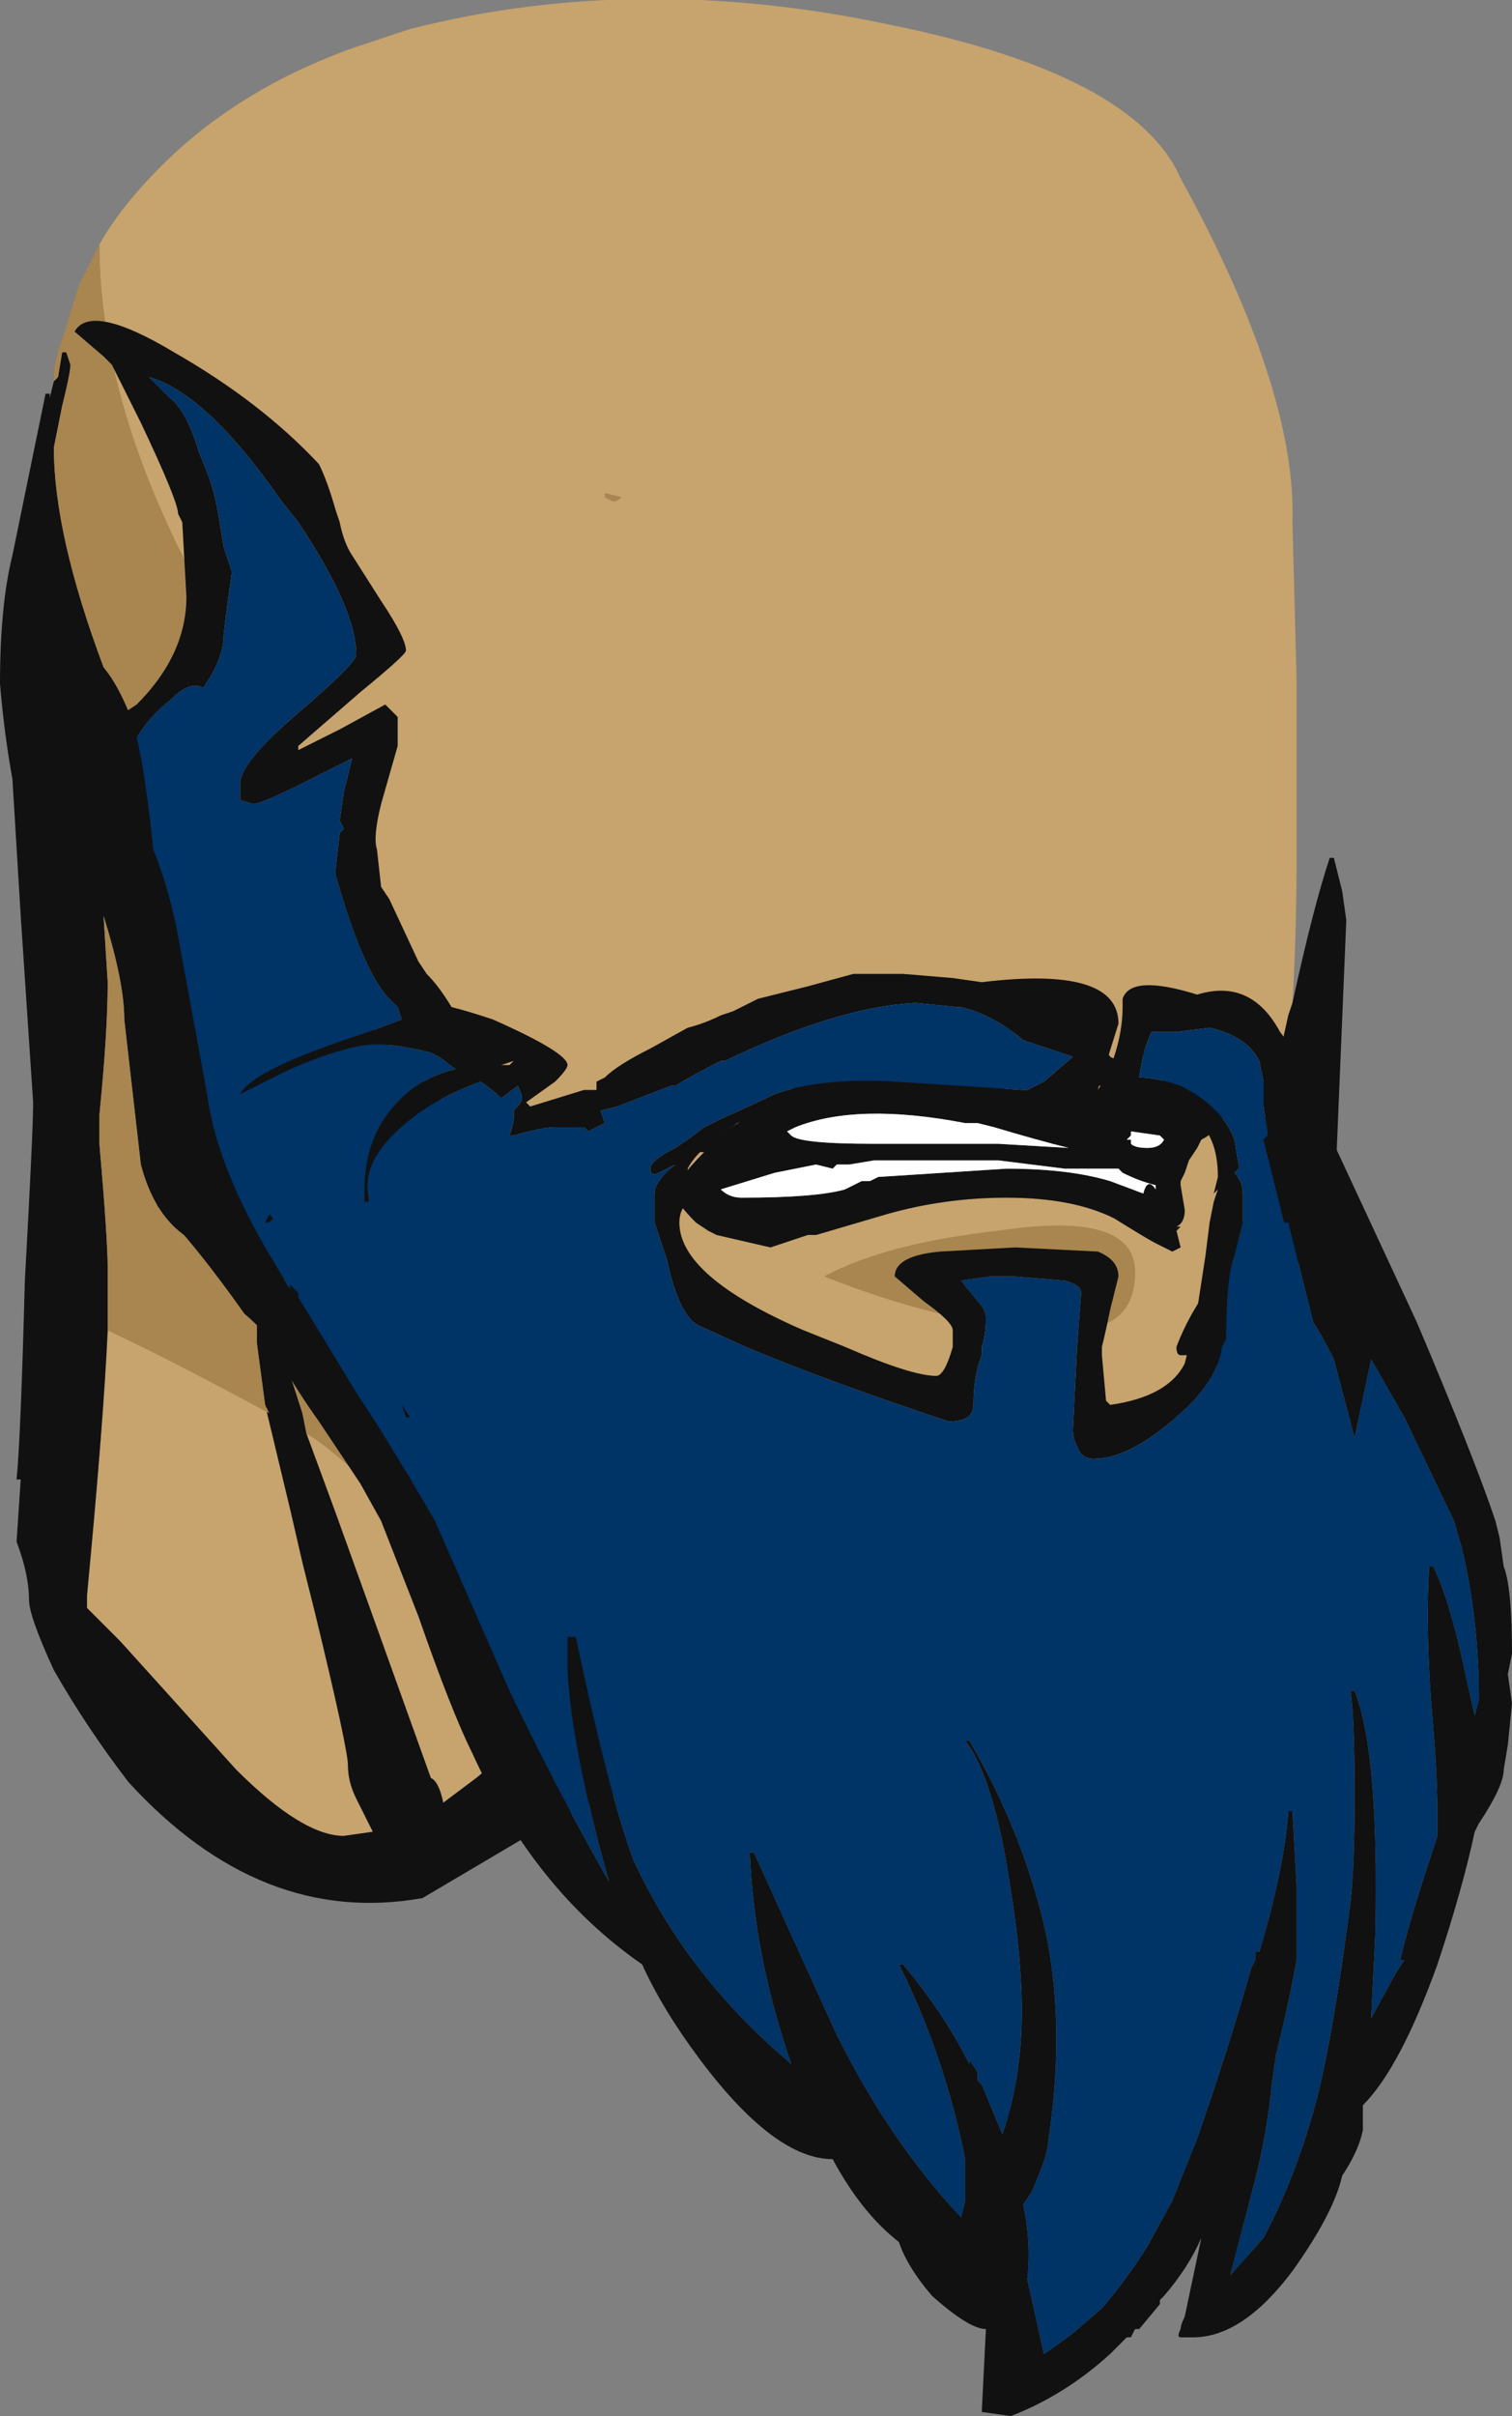 <?xml version="1.0" encoding="UTF-8" standalone="no"?>
<svg xmlns:ffdec="https://www.free-decompiler.com/flash" xmlns:xlink="http://www.w3.org/1999/xlink" ffdec:objectType="frame" height="204.05px" width="127.75px" xmlns="http://www.w3.org/2000/svg">
  <rect width="100%" height="100%" fill="#808080" stroke="none"/>
  <g transform="matrix(1.0, 0.0, 0.0, 1.0, 53.55, 53.9)">
    <use ffdec:characterId="59" height="29.15" transform="matrix(7.0, 0.0, 0.0, 7.0, -53.55, -53.9)" width="18.25" xlink:href="#shape0"/>
  </g>
  <defs>
    <g id="shape0" transform="matrix(1.0, 0.0, 0.0, 1.0, 7.65, 7.7)">
      <path d="M-6.45 -4.75 Q-6.2 -5.2 -5.7 -5.7 -4.8 -6.6 -3.45 -7.1 L-2.7 -7.35 Q0.05 -8.05 3.1 -7.4 6.05 -6.8 6.6 -5.55 8.0 -3.0 7.95 -1.4 L8.0 0.5 8.0 2.65 Q8.0 3.55 7.95 4.4 L7.9 4.55 7.3 7.25 7.0 7.75 Q6.7 8.15 6.55 8.55 6.55 8.65 6.6 8.65 L6.75 8.65 6.15 10.65 2.05 9.05 -0.05 7.95 -0.5 7.7 -4.9 0.1 -5.5 -1.1 Q-6.45 -3.05 -6.45 -4.75 M-5.75 1.75 L-5.7 2.0 -5.75 1.75 M-0.35 -1.7 L-0.25 -1.65 Q-0.2 -1.65 -0.15 -1.7 L-0.35 -1.75 -0.35 -1.7 M-1.4 -1.45 L-1.4 -1.45 M-6.35 8.35 Q-5.6 8.7 -4.4 9.35 L-4.45 9.25 -4.15 10.5 -4.0 11.15 -3.85 11.75 Q-3.45 13.4 -3.45 13.6 -3.45 13.8 -3.35 14.0 L-3.15 14.4 -3.5 14.45 Q-4.0 14.45 -4.8 13.65 L-6.2 12.1 -6.6 11.7 -6.6 11.55 Q-6.4 9.45 -6.35 8.35 M-3.95 9.6 Q-3.65 9.75 -2.8 10.6 L-1.6 13.5 -1.9 13.75 -2.3 14.05 Q-2.35 13.8 -2.45 13.75 L-3.15 11.8 -3.6 10.55 -3.95 9.6 M6.75 4.8 L6.3 5.45 5.5 5.7 3.95 5.3 2.05 5.35 1.1 5.95 1.05 6.0 0.9 6.05 0.8 6.2 0.85 6.2 Q0.5 6.55 0.5 6.7 0.5 6.8 0.75 7.05 L0.9 7.15 1.0 7.2 1.65 7.35 2.1 7.2 2.2 7.2 3.05 6.95 Q3.75 6.75 4.5 6.75 5.3 6.75 5.8 7.0 6.2 7.25 6.3 7.3 L6.5 7.4 6.6 7.35 6.55 7.15 6.6 7.1 6.55 7.1 Q6.65 7.05 6.65 6.9 L6.6 6.6 6.6 6.55 6.65 6.45 6.7 6.3 6.8 6.15 6.85 6.05 Q7.15 5.9 7.15 5.55 L6.75 4.8 M5.85 5.35 L6.05 5.2 5.75 5.05 5.55 4.75 5.35 5.1 Q5.45 5.4 5.6 5.4 5.8 5.4 5.85 5.35 M4.4 7.15 Q3.05 7.3 2.3 7.7 3.95 8.35 5.25 8.35 6.05 8.35 6.05 7.65 6.05 6.9 4.4 7.15" fill="#c7a36d" fill-rule="evenodd" stroke="none"/>
      <path d="M7.95 4.4 Q8.2 3.25 8.4 2.65 L8.45 2.65 8.55 3.05 8.6 3.4 8.45 7.0 4.85 11.5 -0.2 13.95 Q-0.45 13.95 -1.45 14.55 L-2.55 15.2 Q-4.5 15.55 -6.1 13.8 -6.6 13.15 -7.0 12.45 -7.3 11.8 -7.3 11.6 -7.3 11.3 -7.45 10.9 L-7.4 10.15 -7.45 10.15 Q-7.4 9.65 -7.35 7.75 -7.25 5.95 -7.25 5.6 L-7.4 3.35 -7.5 1.7 Q-7.6 1.15 -7.65 0.55 -7.65 -0.4 -7.5 -1.0 L-7.1 -2.95 -7.05 -2.95 -7.05 -2.9 -7.0 -3.1 -6.95 -3.15 -6.9 -3.45 -6.85 -3.45 -6.8 -3.3 Q-6.8 -3.2 -6.9 -2.8 L-7.0 -2.3 Q-7.0 -1.25 -6.4 0.35 -6.15 0.65 -5.95 1.3 L-5.75 1.75 -5.7 2.0 1.75 9.9 6.15 10.65 6.75 8.65 6.6 8.65 Q6.55 8.65 6.55 8.55 6.7 8.15 7.0 7.75 L7.3 7.25 7.9 4.55 7.95 4.4 M-0.05 7.95 L2.05 9.05 -0.05 7.95 M-1.4 -1.45 L-1.4 -1.45 M-1.6 13.5 L-4.2 7.75 -4.9 7.4 Q-5.7 7.3 -5.95 6.35 L-6.15 4.6 Q-6.15 4.15 -6.4 3.35 L-6.4 3.35 -6.35 4.15 Q-6.35 4.75 -6.45 5.75 L-6.45 6.1 Q-6.35 7.25 -6.35 7.6 L-6.35 8.35 Q-6.4 9.45 -6.6 11.55 L-6.6 11.7 -6.2 12.1 -4.8 13.65 Q-4.0 14.45 -3.5 14.45 L-3.15 14.4 -3.35 14.0 Q-3.45 13.8 -3.45 13.6 -3.45 13.4 -3.85 11.75 L-4.0 11.15 -4.15 10.5 -4.45 9.25 -4.55 8.5 -4.55 8.2 -4.45 7.95 -4.0 9.35 -3.95 9.6 -3.6 10.55 -3.15 11.8 -2.45 13.75 Q-2.35 13.8 -2.3 14.05 L-1.9 13.75 -1.6 13.5 M6.75 4.8 L7.15 5.55 Q7.15 5.9 6.85 6.05 L6.8 6.15 6.7 6.3 6.65 6.45 6.6 6.55 6.6 6.6 6.65 6.9 Q6.65 7.05 6.55 7.1 L6.6 7.1 6.55 7.15 6.6 7.35 6.5 7.4 6.3 7.3 Q6.2 7.25 5.8 7.0 5.3 6.75 4.5 6.75 3.75 6.75 3.05 6.95 L2.2 7.2 2.1 7.2 1.65 7.35 1.0 7.2 0.9 7.15 0.75 7.05 Q0.5 6.8 0.5 6.7 0.5 6.55 0.85 6.2 L0.8 6.2 0.9 6.05 1.05 6.0 1.1 5.95 2.05 5.35 3.95 5.3 5.5 5.7 6.3 5.45 6.75 4.8 M6.0 6.1 Q6.05 6.15 6.2 6.15 6.35 6.15 6.4 6.05 L6.35 6.0 6.0 5.95 6.0 6.0 5.95 6.05 6.0 6.05 6.0 6.1 M5.9 6.45 L5.85 6.4 5.2 6.4 4.4 6.3 2.9 6.3 2.6 6.35 2.45 6.35 2.4 6.4 2.2 6.35 1.7 6.45 1.05 6.65 Q1.15 6.75 1.3 6.75 2.2 6.75 2.55 6.65 L2.75 6.55 2.85 6.55 2.95 6.5 4.5 6.4 Q5.25 6.4 5.75 6.55 L6.15 6.7 Q6.2 6.5 6.3 6.65 L6.3 6.6 Q6.1 6.55 5.9 6.45 M5.85 5.35 Q5.8 5.4 5.6 5.4 5.45 5.4 5.35 5.1 L5.55 4.75 5.75 5.05 6.05 5.2 5.85 5.35 M1.9 6.0 Q2.0 6.1 2.9 6.1 L4.4 6.1 5.25 6.15 Q4.85 6.05 4.35 5.9 L4.15 5.85 4.0 5.85 Q2.7 5.6 1.95 5.9 L1.85 5.95 1.9 6.0 M1.65 6.1 L1.65 6.1" fill="#111111" fill-rule="evenodd" stroke="none"/>
      <path d="M-7.0 -3.1 Q-7.0 -3.35 -6.9 -3.6 L-6.7 -4.25 -6.45 -4.75 Q-6.45 -3.05 -5.5 -1.1 L-4.9 0.1 -0.5 7.7 -0.05 7.95 2.05 9.05 6.15 10.65 1.75 9.9 -5.7 2.0 -5.75 1.75 -5.95 1.3 Q-6.15 0.65 -6.4 0.35 -7.0 -1.25 -7.0 -2.3 L-6.9 -2.8 Q-6.8 -3.2 -6.8 -3.3 L-6.85 -3.45 -6.9 -3.45 -6.95 -3.15 -7.0 -3.1 M-0.35 -1.7 L-0.35 -1.75 -0.15 -1.7 Q-0.2 -1.65 -0.25 -1.65 L-0.35 -1.7 M-6.35 8.35 L-6.35 7.6 Q-6.35 7.25 -6.45 6.1 L-6.45 5.75 Q-6.35 4.75 -6.35 4.15 L-6.4 3.35 -6.4 3.35 Q-6.15 4.15 -6.15 4.6 L-5.95 6.35 Q-5.7 7.3 -4.9 7.4 L-4.2 7.75 -1.6 13.5 -2.8 10.6 Q-3.65 9.75 -3.95 9.6 L-4.0 9.35 -4.45 7.95 -4.55 8.2 -4.55 8.5 -4.45 9.25 -4.4 9.35 Q-5.6 8.7 -6.35 8.35 M4.4 7.15 Q6.05 6.9 6.05 7.65 6.05 8.35 5.25 8.35 3.95 8.35 2.3 7.7 3.05 7.3 4.4 7.15" fill="#a9854f" fill-rule="evenodd" stroke="none"/>
      <path d="M6.0 6.1 L6.0 6.05 5.95 6.05 6.0 6.0 6.0 5.95 6.35 6.0 6.4 6.05 Q6.35 6.15 6.2 6.15 6.05 6.15 6.0 6.1 M5.9 6.45 Q6.1 6.55 6.3 6.6 L6.3 6.65 Q6.2 6.5 6.15 6.7 L5.75 6.55 Q5.25 6.4 4.5 6.4 L2.95 6.5 2.85 6.55 2.75 6.55 2.55 6.65 Q2.2 6.75 1.3 6.75 1.15 6.75 1.05 6.65 L1.7 6.45 2.2 6.35 2.4 6.4 2.45 6.35 2.6 6.35 2.9 6.3 4.4 6.3 5.2 6.4 5.85 6.4 5.9 6.45 M1.65 6.1 L1.65 6.1 M1.9 6.0 L1.85 5.95 1.95 5.9 Q2.7 5.6 4.0 5.85 L4.15 5.85 4.35 5.9 Q4.85 6.05 5.25 6.15 L4.4 6.1 2.9 6.1 Q2.0 6.1 1.9 6.0" fill="#ffffff" fill-rule="evenodd" stroke="none"/>
      <path d="M-6.75 -3.7 Q-6.55 -4.05 -5.55 -3.45 -4.5 -2.85 -3.8 -2.1 -3.7 -1.9 -3.6 -1.55 L-3.55 -1.4 Q-3.5 -1.15 -3.4 -1.0 L-3.05 -0.45 Q-2.75 0.0 -2.75 0.15 -2.75 0.2 -3.3 0.65 L-4.05 1.3 -4.05 1.35 -3.55 1.1 -3.0 0.8 -2.85 0.95 Q-2.85 1.2 -2.85 1.3 L-3.05 2.0 Q-3.15 2.4 -3.1 2.55 L-3.05 3.0 -2.95 3.15 -2.6 3.9 -2.5 4.05 Q-2.35 4.2 -2.2 4.45 -2.0 4.5 -1.7 4.6 -0.8 5.0 -0.8 5.15 -0.8 5.2 -0.95 5.35 L-1.3 5.6 -1.25 5.65 -0.6 5.45 -0.45 5.45 -0.45 5.35 -0.35 5.3 Q-0.2 5.15 0.2 4.95 L0.65 4.7 Q0.85 4.65 1.05 4.55 L1.2 4.5 1.5 4.35 2.1 4.2 2.65 4.05 3.25 4.05 3.85 4.1 4.2 4.15 Q5.85 3.95 5.85 4.65 L5.6 5.45 5.7 5.3 Q5.9 4.85 5.9 4.45 5.9 4.4 5.9 4.35 6.0 4.05 6.8 4.3 7.45 4.1 7.8 4.75 L8.1 5.15 8.2 5.3 8.25 5.4 Q8.4 5.45 8.4 5.9 L8.45 6.1 9.45 8.25 Q10.15 9.9 10.4 10.65 L10.45 10.85 10.5 11.2 Q10.6 11.45 10.6 12.25 L10.55 12.5 10.6 12.85 10.55 13.35 10.5 13.65 Q10.5 13.85 10.2 14.3 L10.15 14.4 Q10.0 15.1 9.7 16.0 9.25 17.25 8.8 17.7 L8.8 18.0 Q8.75 18.25 8.55 18.55 8.45 19.0 7.95 19.7 7.35 20.5 6.75 20.5 L6.6 20.5 Q6.55 20.5 6.6 20.4 6.6 20.35 6.65 20.25 L6.85 19.3 Q6.7 19.65 6.4 20.0 L6.35 20.05 6.35 20.1 6.1 20.4 6.05 20.4 6.0 20.5 5.95 20.5 5.75 20.7 Q5.2 21.2 4.55 21.45 L4.2 21.4 4.25 20.4 Q4.05 20.4 3.6 20.0 3.3 19.65 3.2 19.35 2.75 19.0 2.4 18.35 1.7 18.35 0.8 17.15 0.35 16.55 0.1 16.0 -1.2 15.1 -1.95 13.45 -2.2 12.95 -2.6 11.8 L-3.05 10.65 -3.3 10.2 -3.8 9.45 Q-4.05 9.1 -4.25 8.75 L-4.35 8.6 Q-4.4 8.4 -4.7 8.15 -5.3 7.3 -5.75 6.85 L-5.85 6.25 -5.9 5.4 Q-5.95 5.1 -5.95 4.5 L-5.95 4.25 -6.1 3.15 -6.2 2.3 -6.3 1.5 Q-6.4 1.2 -6.5 1.05 L-6.35 1.0 -6.3 1.0 -6.0 0.8 Q-5.4 0.2 -5.4 -0.5 L-5.45 -1.4 -5.5 -1.5 Q-5.5 -1.65 -5.95 -2.6 L-6.3 -3.3 -6.4 -3.4 -6.75 -3.7 M-5.25 -2.25 L-5.15 -2.0 Q-5.05 -1.75 -5.0 -1.4 L-4.95 -1.1 -4.85 -0.8 -4.9 -0.45 -4.95 -0.05 Q-4.95 0.25 -5.2 0.6 -5.35 0.5 -5.6 0.75 -5.85 0.95 -6.0 1.2 -5.9 1.6 -5.8 2.55 -5.6 3.05 -5.5 3.6 L-5.15 5.5 Q-5.05 6.3 -4.45 7.35 L-4.15 7.85 -4.15 7.8 -4.05 7.9 -4.05 7.95 -3.35 9.1 Q-2.95 9.7 -2.4 10.65 L-1.5 12.7 Q-0.9 13.95 -0.3 15.0 -0.75 13.4 -0.8 12.45 L-0.8 12.05 -0.7 12.05 Q-0.3 13.95 0.0 14.75 0.65 16.15 1.9 17.2 1.45 15.9 1.4 14.65 L1.45 14.65 2.45 16.85 Q3.1 18.15 3.95 19.05 L4.0 18.85 4.0 18.35 Q3.75 17.1 3.2 16.0 L3.25 16.0 Q3.75 16.6 4.05 17.2 L4.05 17.15 4.15 17.3 4.15 17.4 4.2 17.45 4.45 18.05 Q4.6 17.6 4.65 17.15 4.75 16.35 4.55 15.1 4.35 13.75 4.0 13.3 L4.05 13.3 Q4.75 14.5 5.0 15.75 5.2 16.85 5.0 18.15 5.0 18.3 4.8 18.75 L4.7 18.9 Q4.8 19.35 4.75 19.8 L4.95 20.7 Q5.1 20.6 5.3 20.45 L5.65 20.15 Q5.95 19.8 6.2 19.4 L6.5 18.85 6.8 18.1 Q7.2 16.95 7.45 16.05 L7.5 15.95 7.5 15.85 7.55 15.85 Q7.85 14.85 7.9 14.15 L7.95 14.15 8.0 15.05 8.0 15.95 Q7.9 16.5 7.75 17.1 L7.7 17.45 Q7.65 18.0 7.5 18.6 L7.2 19.75 7.6 19.3 Q8.0 18.55 8.25 17.6 8.45 16.8 8.65 15.25 8.7 14.85 8.7 13.95 8.7 13.0 8.65 12.7 L8.7 12.7 Q9.0 13.45 8.95 15.65 L8.9 16.65 9.2 16.1 9.3 15.95 9.25 15.95 Q9.35 15.5 9.7 14.45 L9.7 14.25 Q9.7 13.75 9.65 13.15 9.55 12.05 9.6 11.2 L9.65 11.2 Q9.85 11.6 10.05 12.55 L10.15 13.0 10.2 12.8 Q10.2 11.85 10.0 11.0 L9.9 10.65 9.3 9.4 8.9 8.7 8.7 9.65 8.45 8.7 Q8.3 8.4 8.2 8.25 L7.9 7.05 7.85 7.05 7.6 6.05 7.65 6.0 7.65 5.95 7.6 5.65 7.6 5.35 7.55 5.1 Q7.4 4.8 6.95 4.7 L6.55 4.75 6.25 4.75 Q6.15 4.95 6.1 5.3 6.3 5.3 6.6 5.4 7.1 5.65 7.25 6.05 L7.3 6.35 7.3 6.4 7.25 6.45 Q7.35 6.55 7.35 6.7 L7.35 7.05 7.25 7.45 Q7.15 7.7 7.15 8.45 L7.1 8.55 Q7.05 8.95 6.6 9.35 6.0 9.9 5.55 9.9 5.4 9.9 5.35 9.75 5.3 9.65 5.3 9.55 L5.35 8.55 5.4 7.9 Q5.4 7.8 5.2 7.75 L4.6 7.7 4.3 7.7 3.95 7.75 4.15 8.0 Q4.25 8.1 4.25 8.2 4.25 8.4 4.2 8.55 L4.2 8.65 Q4.1 8.9 4.1 9.25 4.1 9.45 3.8 9.45 2.3 8.95 1.35 8.55 L0.8 8.3 Q0.55 8.2 0.4 7.5 L0.25 7.05 0.25 6.7 Q0.25 6.55 0.5 6.35 L0.3 6.45 Q0.2 6.5 0.2 6.4 0.2 6.3 0.5 6.15 L0.65 6.05 0.85 5.9 1.05 5.8 Q1.5 5.6 1.7 5.5 2.25 5.3 3.15 5.35 L4.7 5.45 4.75 5.45 4.95 5.35 5.3 5.05 4.7 4.85 Q4.35 4.55 3.95 4.45 L3.9 4.45 3.4 4.4 Q2.45 4.45 1.1 5.1 L1.05 5.1 Q0.75 5.25 0.5 5.4 L0.45 5.4 -0.2 5.65 -0.4 5.7 -0.35 5.85 -0.55 5.95 -0.6 5.9 -0.95 5.9 Q-1.1 5.9 -1.45 6.0 L-1.5 6.0 Q-1.45 5.85 -1.45 5.8 L-1.45 5.7 Q-1.35 5.6 -1.35 5.55 -1.35 5.5 -1.4 5.4 L-1.6 5.55 Q-1.7 5.45 -1.85 5.35 -2.4 5.55 -2.75 5.85 -3.3 6.3 -3.2 6.75 L-3.2 6.8 -3.25 6.8 -3.25 6.65 Q-3.25 6.05 -2.9 5.65 -2.6 5.3 -2.15 5.2 L-2.35 5.05 -2.45 5.0 Q-2.85 4.9 -3.1 4.9 -3.45 4.9 -4.15 5.2 L-4.75 5.5 Q-4.6 5.2 -3.2 4.75 L-2.8 4.6 -2.85 4.45 -2.9 4.4 Q-3.25 4.1 -3.6 2.85 L-3.6 2.8 -3.55 2.35 -3.5 2.3 -3.55 2.2 -3.5 1.85 -3.4 1.45 -4.0 1.75 Q-4.5 2.0 -4.6 2.0 L-4.75 1.95 -4.75 1.75 Q-4.75 1.5 -4.05 0.9 -3.35 0.3 -3.35 0.2 -3.35 -0.35 -4.05 -1.4 L-4.25 -1.65 Q-5.15 -2.95 -5.85 -3.15 L-5.6 -2.9 Q-5.4 -2.75 -5.25 -2.25 M-4.4 6.95 L-4.35 7.0 -4.4 7.05 -4.45 7.05 -4.4 6.95 M-1.6 5.15 L-1.5 5.15 -1.45 5.1 -1.6 5.15 M-2.8 9.25 L-2.7 9.4 -2.75 9.4 -2.8 9.25 M5.85 5.65 L5.5 5.75 5.45 5.7 5.45 5.75 Q5.25 5.8 5.1 5.9 L5.05 5.9 4.6 5.7 Q3.5 5.25 2.9 5.45 1.9 5.6 1.25 5.85 L1.05 6.0 Q0.75 6.2 0.65 6.4 L0.65 6.8 Q0.55 6.9 0.55 7.05 0.55 7.7 2.05 8.35 L2.55 8.55 Q3.35 8.9 3.65 8.9 3.75 8.9 3.85 8.55 L3.85 8.35 Q3.85 8.25 3.5 8.0 L3.15 7.7 Q3.15 7.45 3.7 7.4 L4.6 7.35 5.6 7.4 Q5.85 7.5 5.85 7.7 L5.75 8.1 Q5.7 8.35 5.65 8.55 L5.65 8.65 5.7 9.2 5.75 9.25 Q6.45 9.15 6.65 8.75 L6.7 8.55 6.8 8.1 6.9 7.45 6.95 7.05 7.0 6.8 7.05 6.65 7.0 6.7 7.05 6.5 Q7.05 5.5 5.9 5.65 L5.85 5.65 M5.3 5.9 L5.35 5.95 Q5.2 6.1 5.05 6.1 L5.3 5.9 M7.4 8.7 L7.4 8.7" fill="#111111" fill-rule="evenodd" stroke="none"/>
      <path d="M-5.25 -2.25 Q-5.4 -2.75 -5.6 -2.9 L-5.85 -3.15 Q-5.15 -2.95 -4.25 -1.65 L-4.05 -1.4 Q-3.35 -0.35 -3.35 0.2 -3.35 0.3 -4.05 0.9 -4.75 1.5 -4.75 1.75 L-4.75 1.95 -4.6 2.0 Q-4.5 2.0 -4.0 1.75 L-3.4 1.45 -3.5 1.85 -3.55 2.2 -3.5 2.3 -3.55 2.35 -3.6 2.8 -3.6 2.85 Q-3.25 4.1 -2.9 4.4 L-2.85 4.45 -2.8 4.6 -3.2 4.75 Q-4.6 5.2 -4.75 5.5 L-4.15 5.2 Q-3.45 4.9 -3.1 4.9 -2.85 4.9 -2.45 5.0 L-2.35 5.05 -2.15 5.2 Q-2.6 5.3 -2.9 5.65 -3.25 6.05 -3.25 6.65 L-3.25 6.8 -3.2 6.8 -3.2 6.75 Q-3.3 6.3 -2.75 5.85 -2.4 5.55 -1.85 5.35 -1.7 5.45 -1.6 5.55 L-1.4 5.4 Q-1.35 5.5 -1.35 5.55 -1.35 5.6 -1.45 5.7 L-1.45 5.8 Q-1.45 5.85 -1.5 6.0 L-1.45 6.0 Q-1.1 5.9 -0.95 5.9 L-0.6 5.9 -0.55 5.95 -0.35 5.85 -0.4 5.7 -0.2 5.65 0.45 5.4 0.5 5.4 Q0.75 5.25 1.05 5.1 L1.1 5.1 Q2.45 4.45 3.4 4.4 L3.9 4.45 3.95 4.45 Q4.35 4.55 4.7 4.85 L5.3 5.05 4.95 5.35 4.75 5.45 4.7 5.45 3.15 5.35 Q2.25 5.3 1.7 5.5 1.5 5.6 1.05 5.8 L0.85 5.9 0.65 6.05 0.5 6.15 Q0.2 6.3 0.2 6.4 0.2 6.5 0.3 6.45 L0.5 6.35 Q0.25 6.55 0.25 6.7 L0.25 7.05 0.4 7.5 Q0.55 8.2 0.8 8.3 L1.35 8.55 Q2.3 8.95 3.8 9.45 4.1 9.45 4.1 9.25 4.1 8.9 4.2 8.65 L4.2 8.55 Q4.25 8.4 4.25 8.2 4.25 8.1 4.15 8.0 L3.95 7.75 4.3 7.7 4.6 7.7 5.2 7.75 Q5.4 7.8 5.4 7.9 L5.35 8.55 5.3 9.55 Q5.3 9.65 5.35 9.75 5.4 9.9 5.55 9.9 6.0 9.9 6.6 9.35 7.05 8.95 7.1 8.55 L7.15 8.45 Q7.15 7.7 7.25 7.45 L7.35 7.05 7.35 6.7 Q7.35 6.55 7.25 6.45 L7.3 6.4 7.3 6.35 7.25 6.05 Q7.1 5.65 6.6 5.4 6.3 5.3 6.1 5.3 6.15 4.95 6.25 4.75 L6.55 4.75 6.95 4.7 Q7.4 4.8 7.55 5.1 L7.6 5.35 7.6 5.65 7.65 5.95 7.65 6.0 7.6 6.05 7.85 7.05 7.9 7.05 8.2 8.25 Q8.3 8.4 8.45 8.7 L8.7 9.65 8.9 8.7 9.3 9.4 9.9 10.65 10.0 11.0 Q10.2 11.85 10.2 12.8 L10.15 13.0 10.05 12.55 Q9.85 11.6 9.65 11.2 L9.6 11.2 Q9.55 12.05 9.65 13.15 9.7 13.75 9.7 14.25 L9.7 14.45 Q9.35 15.5 9.25 15.95 L9.3 15.95 9.2 16.1 8.9 16.65 8.95 15.65 Q9.0 13.45 8.7 12.7 L8.65 12.7 Q8.7 13.0 8.7 13.95 8.7 14.85 8.65 15.25 8.45 16.8 8.25 17.6 8.0 18.55 7.6 19.3 L7.2 19.75 7.5 18.6 Q7.65 18.0 7.7 17.45 L7.75 17.1 Q7.9 16.5 8.0 15.95 L8.0 15.05 7.95 14.15 7.9 14.15 Q7.85 14.85 7.55 15.85 L7.5 15.85 7.5 15.95 7.45 16.05 Q7.2 16.95 6.8 18.1 L6.5 18.85 6.2 19.4 Q5.95 19.8 5.65 20.15 L5.3 20.45 Q5.1 20.6 4.95 20.7 L4.75 19.8 Q4.8 19.35 4.7 18.9 L4.8 18.75 Q5.0 18.3 5.0 18.15 5.2 16.85 5.0 15.75 4.75 14.5 4.05 13.3 L4.0 13.3 Q4.35 13.75 4.55 15.1 4.75 16.35 4.65 17.15 4.6 17.6 4.45 18.05 L4.2 17.45 4.15 17.4 4.15 17.3 4.05 17.15 4.05 17.2 Q3.75 16.6 3.25 16.0 L3.2 16.0 Q3.75 17.1 4.0 18.35 L4.0 18.85 3.95 19.05 Q3.1 18.15 2.45 16.85 L1.45 14.65 1.4 14.65 Q1.45 15.9 1.9 17.2 0.65 16.15 0.0 14.75 -0.3 13.95 -0.7 12.05 L-0.8 12.05 -0.8 12.45 Q-0.75 13.4 -0.3 15.0 -0.9 13.95 -1.5 12.7 L-2.4 10.65 Q-2.95 9.7 -3.35 9.1 L-4.05 7.95 -4.05 7.9 -4.15 7.8 -4.15 7.85 -4.45 7.35 Q-5.05 6.3 -5.15 5.5 L-5.5 3.6 Q-5.6 3.05 -5.8 2.55 -5.9 1.6 -6.0 1.2 -5.85 0.95 -5.6 0.75 -5.35 0.5 -5.2 0.6 -4.95 0.25 -4.95 -0.05 L-4.9 -0.45 -4.85 -0.8 -4.95 -1.1 -5.0 -1.4 Q-5.05 -1.75 -5.15 -2.0 L-5.25 -2.25 M-4.4 6.95 L-4.45 7.05 -4.4 7.05 -4.35 7.0 -4.4 6.95 M-2.8 9.25 L-2.75 9.4 -2.7 9.4 -2.8 9.25 M7.4 8.7 L7.4 8.7" fill="#003366" fill-rule="evenodd" stroke="none"/>
    </g>
  </defs>
</svg>
